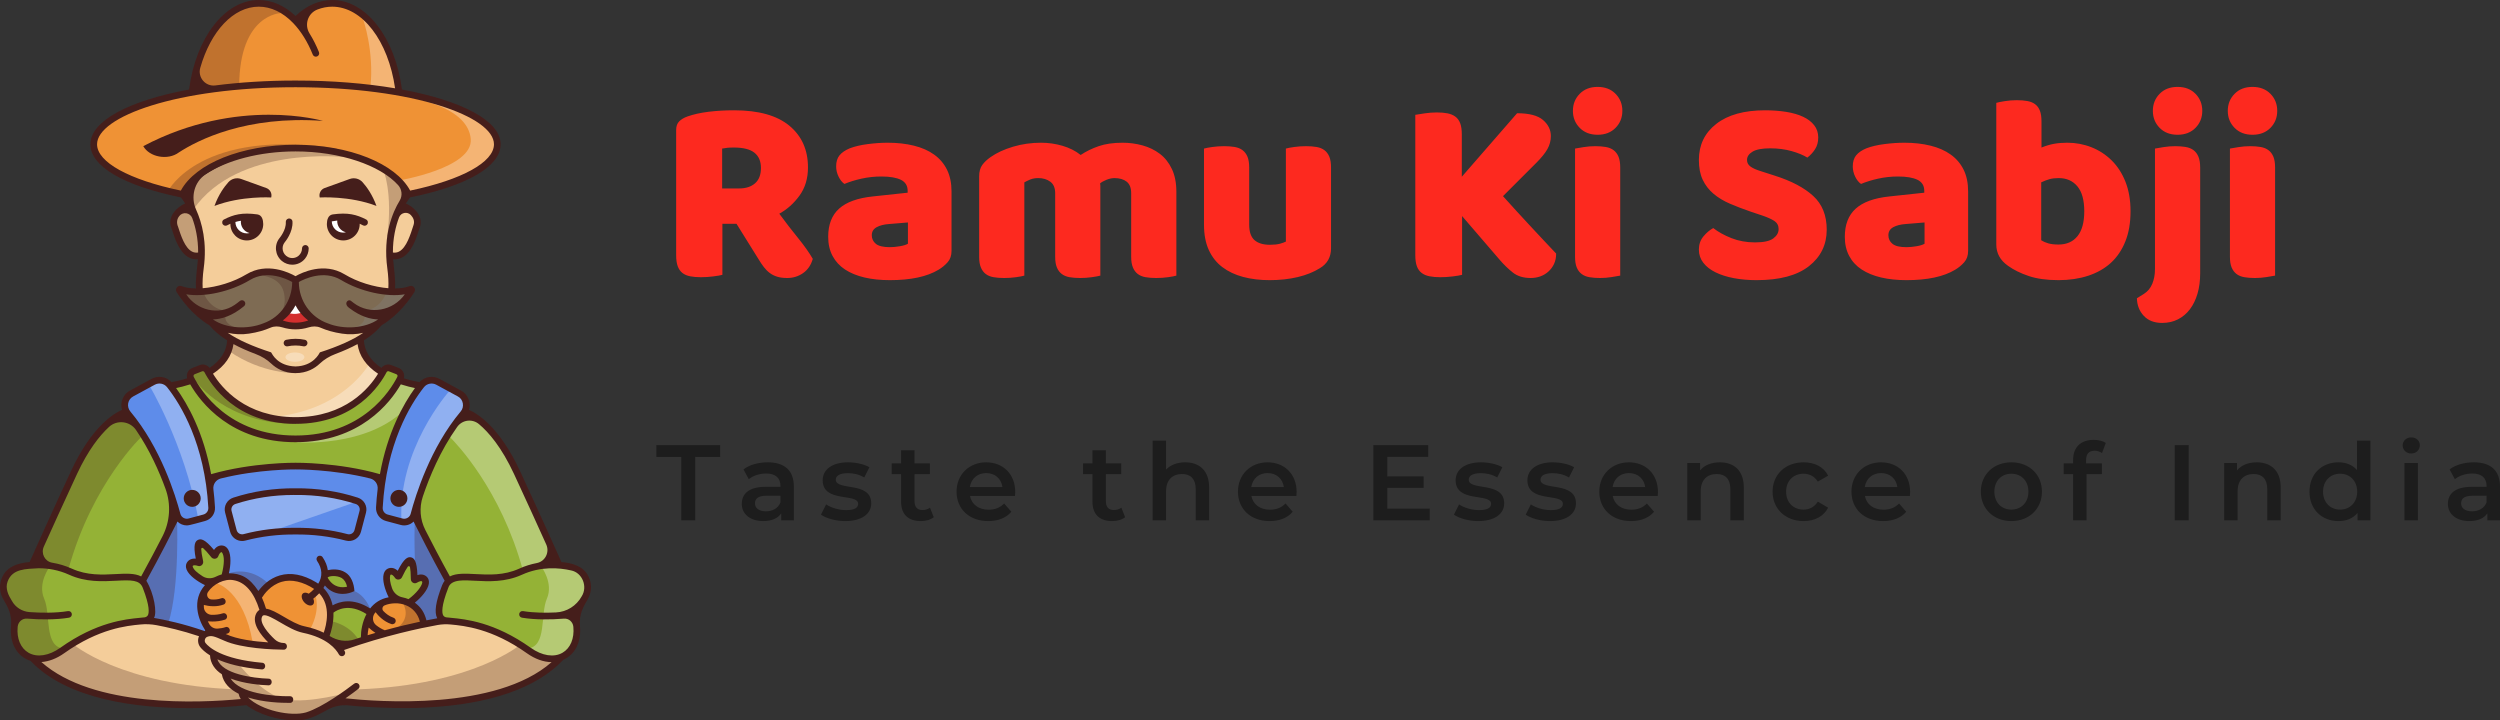 <svg id="final_svg" viewBox="127.334 422.184 816.451 235.276" xmlns="http://www.w3.org/2000/svg" xmlns:xlink="http://www.w3.org/1999/xlink" xml:space="preserve">
      <rect x="127.334" y="422.184" width="816.451" height="235.276" fill="#333333" stroke="none"/>
      <g id="png_group" transform="translate(127.334, 422.184) scale(0.747)" opacity="1">
      <g height="235.276" width="192.998" transform="rotate(0)">
                  <style type="text/css">.st0{fill:#F4CD9A;}	.st1{fill:#5E8CEA;}	.st2{fill:#94B236;}	.st3{fill:#EF9235;}	.st4{fill:#D32F2F;}	.st5{fill:#FFFFFF;}	.st6{opacity:0.31;fill:#FFFFFF;}	.st7{opacity:0.52;fill:#131313;}	.st8{opacity:0.27;fill:#451E1B;}	.st9{fill:#451E1B;}</style>
          <g id="color_index_4" fill="rgba(244, 205, 154, 1)">
                          <path d="M218.816,276.998c-9.565-5.725-24.197-5.95-24.197-5.95		c-16.703,1.387-45.778,12.485-45.778,12.485c-4.449-5.758-21.176-10.231-24.959-12.485		c-3.783-2.254-8.093-6.544-10.77-1.397c-2.677,5.147,7.558,12.977,7.558,12.977s-19.701-2.474-24.483-4.545		c-4.782-2.07-7.079-0.368-7.079-0.368l-25.969-6.668c-9.922,0.673-26.815,6.079-31.335,10.462		c-4.52,4.383-16.441,6.638-16.441,6.638c22.365,27.029,92.174,18.535,92.174,18.535s10.35,7.589,21.016,7.018		c10.666-0.571,19.575-8.232,19.575-8.232c22.175,5.33,58.009,1.737,74.186-4.045		c16.177-5.782,21.699-13.848,21.699-13.848C235.59,289.29,228.381,282.723,218.816,276.998z"></path>
              <path d="M181.007,102.634c2.893-6.218-0.059-11.958-5.388-13.557c0.916-1.521,1.936-2.924,3.059-4.121		c0,0-10.912-20.586-48.022-19.977c-37.11,0.609-50.767,19.977-50.767,19.977s1.068,1.974,2.414,4.93		c-2.856,1.345-5.715,3.267-6.03,5.636c-0.642,4.828,3.289,13.607,5.142,14.535		c1.366,0.684,3.048,2.06,6.292,1.883c-0.149,6.597-1.162,11.21-1.079,15.666		c-3.959,0.128-6.929-0.055-6.929-0.055c4.791,9.051,12.23,13.12,15.634,14.584		c1.327,2.074,5.923,6.394,5.923,6.394c-0.5,8.387-10.171,13.752-10.171,13.752s9.362,20.796,37.628,21.652		c28.266,0.857,38.596-21.033,38.596-21.033c-8.038-4.378-10.33-14.276-10.33-14.276		c2.612-0.898,4.939-4.519,5.55-5.533c8.345-3.581,17.006-16.451,17.006-16.451		c-2.536,0.597-5.141,0.696-7.76,0.49c0.014-1.88,0.016-9.65-0.801-14.52		C177.45,112.644,179.966,105.016,181.007,102.634z M129.267,130.163c1.732,4.499,4.575,7.637,7.932,9.794		c-5.598,3.201-12.77,1.435-16.725,0.006C126.385,135.763,129.267,130.163,129.267,130.163z"></path>
                      </g>
          <g id="color_index_3" fill="rgba(94, 140, 234, 1)">
                          <path d="M76.981,225L62.473,253.647c0,0,6.377,9.722,3.141,17.4l23.495,6.668c0,0,3.439-1.94,6.675-0.417		c3.236,1.523,9.993,4.473,23.983,5.044c0,0-7.852-9.041-7.162-11.516s2.498-3.902,5.306-2.617		s9.707,5.901,13.943,6.9c4.235,0.999,15.037,4.616,16.988,8.423c0,0,33.31-12.549,45.397-12.485		c0,0-3.759-2.029-2.141-6.264c1.618-4.235,4.14-11.088,4.14-11.088l-14.824-27.647c0,0,1.833-12.61,6.497-21.937		s15.799-23.698,15.799-25.791c0-2.094,0.178-6.508-7.614-8.566c-7.791-2.058-6.091-4.759-10.278-2.665		c-4.188,2.094-15.505,22.556-18.507,41.78c0,0-38.144-10.897-76.153,0c0,0-4.414-23.032-12.694-33.976		c-8.28-10.945-6.053-8.29-11.992-7.218S52.956,174.975,55.24,180.128S71.722,199.794,76.981,225z"></path>
                      </g>
          <g id="color_index_2" fill="rgba(148, 178, 54, 1)">
                          <path d="M74.988,168.945l8.78-2.538c-1.853-3.888,4.281-7.811,7.317-4.125		c1.248,1.737,8.744,20.336,38.181,21.652c23.456,1.049,34.439-14.231,37.934-20.482		c1.634-3.552,10.116-1.131,7.338,2.955l8.899,2.443c0,0-13.696,22.223-16.128,40.495c0,0-33.1-12.277-76.153,0		C91.155,209.346,86.266,185.172,74.988,168.945z"></path>
              <path d="M62.354,253.788l14.627-28.168c-0.979-6.412-15.463-40.92-21.741-45.492		c-20.021,10.22-32.265,46.083-40.845,66.475c-19.446,1.162-10.309,14.977-7.582,23.048		c0.19,4.092-1.062,16.403,7.599,18.497c8.661,2.094,19.507-9.082,27.457-12.317		c7.95-3.236,22.444-3.206,23.745-4.783C67.006,269.601,65.949,257.995,62.354,253.788z"></path>
              <path d="M195.839,253.788l-14.627-28.168c0.979-6.412,15.463-40.92,21.741-45.492		c20.021,10.22,32.265,46.083,40.845,66.475c19.446,1.162,10.8,17.105,8.073,25.175		c-0.19,4.092,0.571,14.276-8.09,16.369c-8.661,2.094-19.442-9.082-27.392-12.317		c-7.95-3.236-22.509-3.206-23.811-4.783C191.186,269.601,192.244,257.995,195.839,253.788z"></path>
              <path d="M144.105,267.187c0,0,8.736-6.805,18.026,1.046c0,0-3.058,7.852-2.273,11.421l-11.421,4.426		l-5.853-5.496C142.584,278.583,144.741,274.679,144.105,267.187z"></path>
              <path d="M141.228,252.343c0,0,9.493-5.952,12.348,4.898C153.576,257.241,145.582,261.578,141.228,252.343z		"></path>
              <path d="M92.833,255.456c0,0-9.799-3.173-9.707-7.016c0.092-3.842,3.926-2.549,3.926-2.549		s-1.57-8.494,0.357-8.351c1.927,0.143,6.495,5.068,6.495,5.068s1.379-3.388,3.93-2.078		c2.552,1.31,0.709,11.857,0.709,11.857L92.833,255.456z"></path>
              <path d="M178.355,263.66c0,0,8.765-5.41,7.763-9.121c-1.002-3.711-4.419-1.544-4.419-1.544		s-0.492-8.624-2.33-8.027s-5.106,6.466-5.106,6.466s-2.144-2.964-4.311-1.085		c-2.167,1.879,2.127,11.686,2.127,11.686L178.355,263.66z"></path>
                      </g>
          <g id="color_index_1" fill="rgba(239, 146, 53, 1)">
                          <path d="M174.341,40.694c-1.727-16.686-10.572-34.353-23.263-38.346		c-12.705-3.997-21.72,7.138-21.72,7.138s-9.686-13.99-26.103-5.567C88.406,11.535,84.769,35.614,84.209,40.148		C55.916,45.02,38.524,54.684,41.583,66.201c0,0,3.521,12.854,38.307,18.755c0,0,8.578-19.986,49.305-19.986		c40.727,0,49.483,19.986,49.483,19.986s34.214-5.472,38.497-19.986C220.058,55.2,202.24,45.797,174.341,40.694z"></path>
              <path d="M159.501,279.654c0,0,0.214-17.702,12.634-17.202c12.42,0.5,13.134,10.85,13.134,10.85		L159.501,279.654z"></path>
              <path d="M92.167,277.203c0,0-6.497-9.327-3.058-18.844c3.439-9.517,16.953-5.52,19.237-2.95		c2.284,2.57,6.662,11.778,6.662,11.778c-6.372,1.996,5.15,15.512,5.139,15.441L92.167,277.203z"></path>
              <path d="M112.605,261.095c0,0,7.566-10.152,15.346-8.752c16.171,2.552,19.528,16.262,14.062,26.24		c-6.098-0.969-19.764-8.675-26.624-11.098L112.605,261.095z"></path>
                      </g>
          <g>
                          <path class="st4" d="M121.527,140.322c0,0,4.842-2.712,7.667-9.565c0,0,2.065,5.71,7.679,9.565		C136.874,140.322,129.878,144.748,121.527,140.322z"></path>
                      </g>
          <g>
                          <path class="st5" d="M106.3,95.523c0,0,0.761,5.555,4.188,6.512c0,0-7.233,3.81-8.708-5.516L106.3,95.523z"></path>
              <path class="st5" d="M148.627,95.609c0,0,0.761,5.555,4.188,6.512c0,0-7.233,3.81-8.708-5.516L148.627,95.609z"></path>
              <path class="st5" d="M125.144,136.524c0,0,3.616,1.602,6.995,0c3.379-1.602-3.498-4.758-3.498-4.758L125.144,136.524z		"></path>
                      </g>
          <g>
                          <path class="st6" d="M155.932,219.339l-38.67,13.419c-3.974-0.589-13.621,5.948-15.388-1.237		c-0.904-3.521-4.235-11.325,0-13.086S134.518,210.416,155.932,219.339z"></path>
              <path class="st6" d="M158.805,8.623c0,0,4.836,13.71,3.123,29.509l12.42,2.618		C174.347,40.749,172.361,17.245,158.805,8.623z"></path>
              <path class="st6" d="M184.827,44.083c0,0,19.832,3.85,20.974,16.645s-31.597,18.209-31.597,18.209l5.33,6.495		c0,0,34.642-6.519,37.64-20.462S194.334,46.138,184.827,44.083z"></path>
              <path class="st6" d="M161.499,158.952c0,0-11.337,21.137-43.671,23.429c0,0,31.164,9.31,49.481-19.48		C167.309,162.902,161.785,161.237,161.499,158.952z"></path>
              <path class="st6" d="M94.975,255.101c0,0,11.54,3.116,15.488,25.695l10.207,1.832c0,0-6.199-4.784-7.157-10.003		s2.161-5.438,2.161-5.438S107.11,243.753,94.975,255.101z"></path>
              <path class="st6" d="M137.73,259.882c0,0,2.712,5.924-1.999,14.989l6.852,4.022c0,0,6.067-12.325-3.426-21.593		L137.73,259.882z"></path>
              <path class="st6" d="M169.065,127.552c0,0-2.427,8.273-10.85,8.273c0,0,5.412,6.105-7.001,8.335		c0,0,11.007,0.278,16.094-3.529s12.664-11.788,11.588-13.079C177.821,126.261,169.065,127.552,169.065,127.552z"></path>
              <path class="st6" d="M129.197,193.327c0,0,31.461,2.774,48.572-15.06l5.667-9.416l-8.899-2.443		C174.538,166.408,162.494,190.956,129.197,193.327z"></path>
              <path class="st6" d="M65.007,168.041c0,0,15.39,25.273,21.693,58.748c0,0,6.915,0.638,6.098-8.498		s-7.204-36.233-17.81-49.346C74.988,168.945,72.105,163.895,65.007,168.041z"></path>
              <path class="st6" d="M244.01,246.603c0,0-17.662-43.829-26.189-54.388c-7.772-9.624-13.536-11.739-14.498-12.039		c0.653-2.046,1.113-5.026-0.898-6.762c-0.627-0.541-5.482-5.064-6.166-2.215c0,0-22.663,25.35-20.709,57.038		c0,0,4.055,1.533,6.327-5.395c1.764-5.38,7.763-20.718,14.562-32.027c3.048,3.004,22.505,23.204,32.138,58.408		l8.09-1.475c0,0,5.425,7.138,2.427,13.99c-2.998,6.852,0.143,20.89-8.423,21.794		c2.659,3.538,21.695,8.772,20.557-4.378c0.285-7.209-0.285-11.777,2.57-15.775		C261.459,252.521,251.046,247.471,244.01,246.603z"></path>
              <ellipse class="st6" cx="128.941" cy="156.133" rx="4.131" ry="2.034"></ellipse>
                      </g>
          <g>
                          <path class="st7" d="M79.699,127.486c0,0,15.875,0.991,23.213-3.196c7.338-4.186,13.649-9.231,26.196-1.665		c0,0,7.812-5.336,17.116-2.808c9.304,2.528,21.985,9.422,33.31,6.757c0,0-10.945,16.274-20.081,17.321		c-9.136,1.047-24.872,0-30.186-13.8c0,0-10.301,20.176-32.123,12.658C97.144,142.754,86.076,139.532,79.699,127.486		z"></path>
                      </g>
          <g>
                          <path class="st8" d="M129.197,163.129c0,0-14.475,0.439-28.941-9.554l0.999-5.044l15.719,6.472		C116.975,155.003,121.687,162.405,129.197,163.129z"></path>
              <path class="st8" d="M167.491,74.014c0,0,4.429,9.777,1.741,29.84c2.618-4.728,7.109-14.665,8.442-19.872		C177.674,83.983,171.903,74.88,167.491,74.014z"></path>
              <path class="st8" d="M62.387,190.408c0,0-22.089,20.556-32.558,58.815l-8.09-1.475c0,0-5.425,7.138-2.427,13.99		s-0.143,20.89,8.423,21.794c-2.659,3.538-21.695,8.772-20.557-4.378c-0.285-7.209,0.285-11.777-2.57-15.775		c-7.663-10.858,2.75-15.908,9.786-16.777c0.992-3.056,25.615-66.043,40.845-66.475L62.387,190.408z"></path>
              <path class="st8" d="M77.338,225.417c0,0,1.437,31.018-3.811,47.208l-7.532-1.608		c1.938-2.758-2.406-16.112-3.521-17.369L77.338,225.417z"></path>
              <path class="st8" d="M192.734,263.525c-0.927,4.21,0,7.494,0,7.494l-6.536,1.641		c-1.131-3.502-3.243-6.871-5.969-9.498c1.394-1.999,6.091-8.195,5.588-9.465c-0.467-1.182-2.554-0.963-3.947-0.671		c-1.109-13.929-0.481-27.61-0.481-27.61l14.87,28.23C196.258,253.645,193.661,259.307,192.734,263.525z"></path>
              <path class="st8" d="M82.768,90.026c0,0,6.21,11.609,4.925,22.245c0,0-1.356,0.589-4.925-1.811		c-3.569-2.4-6.566-12.678-6.566-12.678S74.631,93.549,82.768,90.026z"></path>
              <path class="st8" d="M122.815,5.742c0,0-18.106,0.195-18.239,31.901l-20.452,3.25c0,0,1.142-21.556,15.204-33.12		S122.815,5.742,122.815,5.742z"></path>
              <path class="st8" d="M147.184,64.965c-59.215-9.24-73.623,18.36-73.623,18.36c4.437,0.517,9.617,3.765,11.033,8.186		c19.36-27.898,65.657-22.854,65.657-22.854L147.184,64.965z"></path>
              <path class="st8" d="M144.5,271.493c0,0,8.005,1.237,12.24,8.161l-7.899,3.878l-7.186-5.425		C141.656,278.107,144.537,276.204,144.5,271.493z"></path>
              <path class="st8" d="M176.132,263.66c0,0,4.64,7.063-4.069,11.885c-8.708,4.822,12.867-2.886,12.867-2.886		S183.27,264.868,176.132,263.66z"></path>
              <path class="st8" d="M31.804,281.51c0,0,20.692,17.975,71.381,19.867l2.972,2.094v3.213		c0,0-66.049,9.588-90.794-18.892C15.363,287.791,21.311,289.575,31.804,281.51z"></path>
              <path class="st8" d="M227.929,281.51c0,0-20.692,17.975-71.381,19.867l-4.385,1.475l-3.94,3.283		c0,0,71.403,10.136,96.147-18.344C244.37,287.791,238.422,289.575,227.929,281.51z"></path>
              <path class="st8" d="M104.126,290.075c0,0,10.478,13.776,20.756,15.703c10.278,1.927,28.167-3.225,28.167-3.225		s-10.751,9.149-18.174,9.791c-7.423,0.642-20.414-1.071-23.912-3.64c-3.498-2.57-4.806-6.424-4.806-6.424		s-6.769-4.811-7.471-7.582c-0.702-2.772-5.782-4.481-4.782-7.907L104.126,290.075z"></path>
              <path class="st8" d="M88.84,127.552c0,0,2.427,8.273,10.85,8.273c0,0-5.412,6.105,7.001,8.335		c0,0-11.007,0.278-16.094-3.529s-12.664-11.788-11.588-13.079C80.084,126.261,88.84,127.552,88.84,127.552z"></path>
              <path class="st8" d="M114.727,120.479c0,0,7.703,0.794,9.291,7.074c1.588,6.28-1.488,9.683-1.488,9.683		s5.865-2.79,6.738-9.262s-4.457-7.659-4.457-7.659S118.442,118.884,114.727,120.479z"></path>
              <path class="st8" d="M85.99,167.093c0,0,12.991,18.207,43.207,18.207c-4.046-4.266-12.618,4.242-33.809-15.584		c-9.083-8.498-1.893-9.048-7.867-7.802C82.838,162.892,83.661,166.855,85.99,167.093z"></path>
              <path class="st8" d="M100.079,250.627c0,0,9.222-3.707,17.74,5.038l-4.429,4.543		C113.39,260.208,104.599,251.721,100.079,250.627z"></path>
              <path class="st8" d="M152.744,257.766c0,0,5.678,0.357,9.067,8.24c3.389,7.883-5.07-1.142-5.07-1.142		s-10.811,0.143-11.663,0.923c-0.852,0.78-4.965-8.487-4.965-8.487l1.115-2.815		C141.228,254.486,147.519,260.549,152.744,257.766z"></path>
                      </g>
          <g id="color_index_0" fill="rgba(69, 30, 27, 1)">
                          <path d="M123.265,114.116c1.327,1.083,2.93,1.61,4.522,1.61c2.08,0,4.144-0.898,5.558-2.631		c1.035-1.269,1.593-2.853,1.611-4.464c0.01-0.966-0.889-1.686-1.825-1.445c-0.644,0.166-1.085,0.747-1.088,1.412		c-0.005,1.207-0.528,2.368-1.508,3.216c-1.26,1.089-3.116,1.317-4.605,0.571c-2.528-1.268-3.102-4.447-1.446-6.477		c0.167-0.196,3.682-4.376,3.38-9.062c-0.058-0.906-0.97-1.51-1.846-1.268c-0.659,0.183-1.107,0.799-1.065,1.482		c0.213,3.479-2.66,6.919-2.709,6.978C119.747,107.096,120.205,111.618,123.265,114.116z"></path>
              <path d="M118.566,86.334c0.477-1.683-0.452-3.534-2.145-4.13l-10.974-3.955		c-1.97-0.715-4.181-0.168-5.589,1.394c-1.853,2.065-4.32,5.465-6.093,10.383		C105.541,85.509,118.566,86.334,118.566,86.334z"></path>
              <path d="M164.586,90.026c-1.773-4.918-4.239-8.318-6.093-10.383c-1.408-1.562-3.619-2.109-5.589-1.394		l-10.974,3.955c-1.693,0.596-2.622,2.447-2.145,4.13C139.785,86.334,152.81,85.509,164.586,90.026z"></path>
              <path d="M160.107,95.969c-4.261-2.18-8.015-3.154-14.652-2.234c-2.067,0.33-2.518,2.45-2.552,4.206		c0,3.962,3.218,7.18,7.18,7.18c4.004,0.005,7.272-3.306,7.171-7.309c0.565,0.246,1.049,0.49,1.424,0.702		c0.622,0.351,1.403,0.19,1.847-0.37l0-0C161.081,97.442,160.887,96.408,160.107,95.969z		 M150.032,101.699c-2.728,0-4.953-2.195-4.983-4.915c0.816-0.169,1.629-0.294,2.386-0.368		c-0.131,2.357,1.423,4.546,3.78,5.13C150.835,101.648,150.441,101.699,150.032,101.699z"></path>
              <path d="M112.532,93.735c-6.637-0.92-10.39,0.053-14.652,2.234c-0.78,0.439-0.974,1.473-0.417,2.174		l0,0c0.444,0.559,1.225,0.72,1.847,0.37c0.375-0.211,0.858-0.455,1.422-0.701		c-0.001,0.044-0.009,0.085-0.009,0.129c0,3.962,3.211,7.18,7.18,7.18c3.962,0,7.18-3.218,7.18-7.18		C115.048,96.186,114.598,94.064,112.532,93.735z M107.903,102.034c-2.751,0-4.991-2.233-4.991-4.991		c0.754-0.249,1.586-0.391,2.415-0.525c-0.255,2.444,1.321,4.757,3.758,5.362		C108.705,101.983,108.311,102.034,107.903,102.034z"></path>
              <path d="M141.191,52.853c0,0-37.058-10.85-78.553,11.04c2.702,4.841,10.729,6.279,15.407,2.845		C86.48,61.228,107.649,50.419,141.191,52.853z"></path>
              <path d="M125.761,151.406c1.139-0.243,2.296-0.367,3.454-0.361c1.158-0.005,2.315,0.118,3.454,0.361		c0.657,0.14,1.321-0.201,1.605-0.81c0.393-0.841-0.085-1.85-0.993-2.044c-1.333-0.285-2.689-0.426-4.044-0.426		h-0.022h-0.022c-1.355,0-2.711,0.141-4.044,0.426c-0.908,0.194-1.386,1.202-0.993,2.044		C124.441,151.204,125.105,151.546,125.761,151.406z"></path>
              <path d="M156.442,217.57c-8.637-2.808-17.824-4.181-27.212-4.089		c-9.454-0.083-18.604,1.281-27.241,4.089c-2.734,0.888-4.304,3.754-3.575,6.525l2.211,8.397		c0.638,2.423,2.831,4.032,5.223,4.032c0.451,0,0.91-0.057,1.366-0.177c7.048-1.851,14.433-2.756,21.987-2.676		h0.029c7.564-0.081,14.941,0.825,21.987,2.676c2.871,0.752,5.831-0.973,6.59-3.855l2.21-8.397		C160.746,221.325,159.175,218.459,156.442,217.57z M157.194,223.352l-2.21,8.396		c-0.35,1.326-1.706,2.122-3.026,1.775c-7.293-1.916-14.936-2.852-22.742-2.772		c-7.812-0.075-15.448,0.857-22.742,2.772c-1.316,0.345-2.676-0.449-3.025-1.774l-2.211-8.397		c-0.336-1.276,0.391-2.596,1.654-3.006c8.068-2.623,16.617-3.951,25.453-3.951c0.295,0,0.591,0.001,0.886,0.004		c9.13-0.085,17.973,1.236,26.309,3.947C156.803,220.757,157.529,222.077,157.194,223.352z"></path>
              <path d="M257.315,252.081c-2.159-4.549-7.105-5.977-11.862-6.352c-2.445-5.489-9.341-20.893-18.083-39.735		c-8.971-19.334-18.592-25.18-22.344-26.808c1.053-3.098-0.53-7.025-3.606-8.506l-9.29-5.043		c-2.923-1.588-6.494-0.977-8.708,1.417c-1.123-0.186-3.741-0.681-6.858-1.661		c0.56-1.793-0.466-3.858-2.23-4.509l-3.249-1.265c-1.584-0.616-3.343-0.084-4.331,1.232		c-4.82-3.239-7.392-7.282-7.663-12.036c3.202-2.02,5.732-4.191,7.729-6.585		c7.504-4.467,12.477-11.543,14.354-14.544c0.408-0.651,0.352-1.485-0.137-2.074		c-0.49-0.591-1.302-0.799-2.019-0.518c-1.718,0.674-3.891,0.998-6.312,1.023		c0.302-3.713-0.486-8.643-0.839-12.761c1.334,0.116,2.655-0.136,3.848-0.738c4.248-2.135,6.204-8.208,7.632-12.642		c2.281-5.194-2.408-9.514-5.892-11.027c0.811-1.309,1.494-2.197,1.857-2.639		c25.15-5.156,39.566-13.608,39.566-23.224c0-10.296-17.095-19.121-43.136-23.946C172.761,16.396,160.055,0,145.249,0		c-5.703,0-11.226,2.412-16.052,6.989C124.37,2.412,118.847,0,113.145,0c-14.806,0-27.513,16.396-30.493,39.14		c-26.041,4.825-43.136,13.65-43.136,23.946c0,9.615,14.416,18.068,39.566,23.224c0.363,0.441,1.046,1.33,1.857,2.639		c-3.486,1.513-8.173,5.835-5.892,11.029c1.428,4.434,3.385,10.505,7.632,12.64		c1.193,0.602,2.514,0.854,3.848,0.738c-0.353,4.119-1.141,9.046-0.839,12.761		c-2.422-0.026-4.595-0.349-6.313-1.024c-0.717-0.28-1.528-0.072-2.019,0.519		c-0.489,0.59-0.544,1.423-0.137,2.074c1.877,3.003,6.849,10.079,14.354,14.546		c1.998,2.394,4.528,4.565,7.73,6.584c-0.272,4.754-2.844,8.796-7.664,12.036		c-0.988-1.316-2.744-1.85-4.331-1.232l-3.249,1.265c-1.765,0.65-2.79,2.716-2.23,4.509		c-3.116,0.98-5.734,1.475-6.858,1.661c-2.214-2.395-5.786-3.003-8.708-1.417l-9.273,5.034		c-3.082,1.482-4.681,5.409-3.623,8.516c-3.752,1.628-13.373,7.474-22.344,26.808		c-8.742,18.842-15.638,34.245-18.083,39.735c-4.756,0.373-9.707,1.804-11.864,6.354		c-1.651,3.351-1.368,7.197,0.609,10.316c1.776,3.074,3.613,6.253,3.131,11.392		c-0.65,7.241,2.453,13.18,8.555,15.132c16.091,17.048,46.74,20.666,69.823,20.666		c10.412,0,19.274-0.735,24.573-1.304c4.884,3.876,13.687,6.647,21.205,6.713c5.477,0.06,9.248-1.967,14.158-4.664		c2.836-1.62,6.117-2.27,9.367-1.941c6.972,0.811,23.412,1.582,33.825,0.926		c28.186-1.402,48.511-8.665,59.947-20.866c5.276-2.349,7.913-7.92,7.308-14.663		c-0.487-5.434,1.487-8.517,3.419-11.89C258.74,258.863,258.864,255.256,257.315,252.081z M199.875,186.646		c2.241-3.14,6.589-3.684,9.546-1.207c4.195,3.513,9.826,10.008,15.301,21.785		c5.744,12.38,10.691,23.274,14.099,30.841c1.533,3.404-0.475,7.397-4.142,8.099		c-2.501,0.479-5.095,1.261-7.714,2.452c-6.667,3.031-13.309,2.676-19.165,2.366		c-4.346-0.232-8.296-0.431-11.119,1.024c-4.222-7.652-8.079-15.076-10.739-20.3		c-2.306-4.527-2.713-9.787-1.096-14.604C187.675,208.673,192.476,197.014,199.875,186.646z M191.147,270.313		c-1.304,0.231-2.882,0.526-4.705,0.892c-0.966-3.659-2.496-5.779-5.079-7.723		c2.837-2.3,5.654-5.54,6.11-8.236c0.218-1.289-0.162-2.152-0.522-2.653c-0.804-1.111-2.336-1.858-4.458-1.166		c-0.216-6.282-1.466-7.468-2.804-7.763c-1.335-0.292-2.969,0.252-5.811,5.864		c-1.633-1.519-3.338-1.484-4.539-0.814c-0.533,0.301-1.24,0.923-1.585,2.185		c-0.734,2.687,0.515,6.916,2.166,10.222c-3.627,0.674-6.252,2.529-8.111,4.886		c-7.588-4.839-13.453-3.001-16.405-1.352c-0.552-2.67-1.758-5.322-4.009-7.588		c0.229-0.352,0.44-0.721,0.639-1.098c2.315,2.801,5.242,3.685,7.783,3.685c2.15-0.011,3.556-0.518,5.14-1.236		c-0.205-3.444-1.534-6.756-4.018-8.189c-2.694-1.698-5.944-1.328-7.62-0.966		c-0.252-1.9-1.011-3.799-2.285-5.683c-0.474-0.702-1.458-0.84-2.119-0.311		c-0.595,0.476-0.714,1.328-0.289,1.96c2.305,3.384,2.466,6.81,0.503,9.952c-0.317-0.219-0.64-0.435-0.986-0.642		c-5.641-3.377-10.963-4.378-15.814-2.97c-4.672,1.353-7.741,4.61-9.367,6.813		c-4.117-6.18-7.835-7.664-12.885-7.755c0.821-3.556,1.05-7.838-0.248-10.243		c-0.621-1.151-1.451-1.598-2.043-1.771c-1.317-0.381-2.985-0.029-4.232,1.821		c-4.034-4.822-5.75-4.988-6.986-4.398c-1.237,0.59-2.186,2.029-0.976,8.197		c-2.225-0.201-3.547,0.882-4.08,2.148c-0.235,0.565-0.411,1.491,0.093,2.698		c1.073,2.569,4.659,5.136,7.994,6.73c-5.834,6.588-3.032,14.975,0.141,19.821		c-0.124,0.15-0.116,0.141-0.241,0.291c-9.403-3.295-17.715-5.005-22.177-5.774		c1.424-2.199,0.05-10.646-3.331-16.242c5.953-10.776,11.321-21.35,13.583-25.881		c1.062,1.067,2.594,1.697,4.085,1.686c1.04,0.108,6.903-1.706,8.01-1.939c2.66-0.712,4.476-3.198,4.322-5.948		c-0.153-2.741-0.392-5.378-0.701-7.916c-0.265-2.17,1.131-4.191,3.251-4.721		c16.446-4.115,32.461-3.956,32.672-3.954c0.173,0.003,16.185-0.16,32.631,3.955		c2.12,0.53,3.516,2.552,3.252,4.722c-0.309,2.538-0.548,5.175-0.701,7.916		c-0.154,2.75,1.662,5.235,4.322,5.948l6.487,1.737c1.961,0.546,4.168-0.035,5.608-1.484		c2.261,4.528,7.628,15.12,13.577,25.889c-0.432,0.557-0.81,1.202-1.111,1.971		C190.469,263.071,189.791,267.661,191.147,270.313z M163.798,268.156c0.127-0.174,0.26-0.345,0.398-0.513		c1.067,1.411,3.424,4.04,6.88,5.181c0.854,0.282,1.762-0.262,1.908-1.149c0.116-0.701-0.288-1.393-0.964-1.614		c-1.878-0.615-3.38-1.843-4.408-2.911c-0.748-0.777-0.465-2.057,0.528-2.478		c1.286-0.545,2.793-0.878,4.561-0.911c3.32-0.095,6.414,1.175,8.435,3.393c1.189,1.306,1.999,2.863,2.44,4.644		c-4.253,0.906-9.472,2.133-15.358,3.748c-1.407-0.543-2.681-1.364-3.727-2.18		C162.884,272.109,162.592,269.803,163.798,268.156z M164.135,276.7c-1.119,0.325-2.257,0.663-3.414,1.016		c0.048-0.802,0.167-1.99,0.455-3.344C161.957,275.099,162.958,275.934,164.135,276.7z M170.571,251.667		c0.079-0.289,0.173-0.396,0.199-0.41c0.539-0.299,1.358,0.536,1.894,1.348c0.75,1.186,2.572,0.959,3.117-0.318		c1.032-2.196,1.874-3.635,2.498-4.532c0.273-0.392,0.888-0.256,0.971,0.214c0.189,1.076,0.347,2.736,0.359,5.165		c-0.036,1.387,1.515,2.364,2.696,1.596c0.908-0.539,2.482-1.206,2.292,0.029		c-0.273,1.609-2.584,4.694-6.008,7.176c-0.837-0.343-1.717-0.605-2.624-0.785		c-2.109-0.418-3.83-1.918-4.555-3.942C170.554,254.822,170.279,252.737,170.571,251.667z M145.782,267.848		c1.504-1.159,6.734-4.297,14.438,0.607c-1.826,3.442-2.458,7.356-2.446,10.175		c-0.952,0.301-1.914,0.612-2.885,0.932c-3.61,1.188-7.517,0.54-10.726-1.496l-0.058-0.037		C144.787,276.108,145.942,272.161,145.782,267.848z M133.026,263.33c1.214,1.347,2.9,1.806,3.764,1.027		c0.614-0.554,0.638-1.584,0.172-2.616c0.823-0.636,1.732-1.429,2.602-2.36c5.239,5.592,3.132,13.888,1.968,17.224		c-2.301-1.119-5.113-2.114-8.555-2.828c-2.795-0.58-6.046-2.474-8.915-4.146c-2.922-1.703-5.542-3.228-7.758-3.523		c-0.538-1.8-1.14-3.398-1.79-4.814c0.94-1.517,3.82-5.542,8.655-6.931		c4.131-1.26,9.383-0.042,14.163,3.126c-0.786,0.824-1.611,1.523-2.344,2.077c-0.972-0.558-1.988-0.635-2.597-0.086		C131.528,260.26,131.811,261.984,133.026,263.33z M143.237,252.542c0.316-0.737,3.876-1.168,6.158,0.162		c1.165,0.739,1.951,2.012,2.345,3.795C149.831,256.951,145.82,257.204,143.237,252.542z M117.262,280.842		c-6.041-0.412-13.59-1.294-18.567-3.649c0.289-0.078,0.576-0.164,0.856-0.262		c1.769-0.602,0.769-3.389-0.981-2.746c-1.037,0.36-2.271,0.549-3.407,0.64c-1.506,0.12-2.926-0.66-3.665-1.978		c-0.209-0.372-0.422-0.776-0.632-1.209c0.596,0.051,1.266,0.087,1.988,0.087c1.657,0,3.574-0.187,5.426-0.795		c1.845-0.577,0.895-3.413-0.924-2.768c-1.607,0.525-3.319,0.661-4.778,0.638		c-1.777-0.028-3.304-1.377-3.436-3.149c-0.029-0.388-0.04-0.781-0.03-1.176c0.969,0.258,2.493,0.566,4.255,0.566		c1.357,0,2.852-0.183,4.337-0.713c1.796-0.6,0.824-3.409-0.948-2.762c-1.485,0.535-3.022,0.614-4.328,0.516		c-1.575-0.117-2.404-1.932-1.512-3.235c2.322-3.505,7.208-5.999,11.243-5.183		c5.046,0.859,8.905,5.325,11.259,12.976c-0.525,0.334-1.068,0.867-1.478,1.719		C109.927,272.547,114.127,277.751,117.262,280.842z M88.791,245.239c-0.552-2.434-0.77-4.113-0.822-5.201		c-0.021-0.444,0.502-0.693,0.833-0.398c0.814,0.725,1.981,1.951,3.526,3.912c0.822,1.117,2.651,0.935,3.109-0.397		c0.337-0.911,0.942-1.91,1.535-1.742c1.288,1.623,1.096,5.359-0.033,9.702c-0.891,0.249-1.767,0.591-2.614,1.019		c-1.796,0.909-3.954,0.901-5.672-0.15c-2.46-1.612-4.155-2.956-4.447-4.477c0.241-0.571,1.402-0.411,2.32-0.103		C87.848,247.89,89.144,246.583,88.791,245.239z M185.344,169.289v-0.001c1.295-1.645,3.588-2.073,5.393-1.086		l9.458,5.134c2.373,1.216,2.954,4.585,1.197,6.575c-13.238,15.796-19.696,36.534-21.858,44.717		c-0.369,1.525-2.066,2.498-3.571,2.061l-6.487-1.737c-1.33-0.356-2.239-1.607-2.163-2.976		C168.879,194.011,179.282,176.962,185.344,169.289z M176.979,128.66c-5.057,7.224-15.248,9.159-22.299,3.835		c-0.458-0.322-0.896-0.745-1.384-1.066c-0.975-0.527-2.092,0.469-1.871,1.554c0.124,0.798,0.82,1.348,1.433,1.795		c4.854,3.675,9.142,4.787,12.457,4.865c-5.751,3.986-15.079,4.503-21.89,1.769		c-7.687-2.661-12.77-9.993-12.77-18.127v0c2.4-1.34,10.923-5.434,18.468-0.868		C157.588,127.54,169.249,130.035,176.979,128.66z M85.75,91.69c-2.501-5.506-0.87-12.125,4.159-15.483		c9.154-6.112,23.631-10.005,39.288-10.005c19.381,0,36.948,5.966,44.852,14.721		c1.698,1.881,1.998,4.66,0.677,6.823c-3.073,5.033-7.374,15.039-5.385,29.639		c0.434,3.203,0.579,6.039,0.448,8.628c-6.244-0.497-13.529-2.688-19.154-6.093		c-8.981-5.436-18.625-0.773-21.438,0.83c-2.813-1.603-12.456-6.267-21.438-0.83		c-5.625,3.404-12.911,5.595-19.154,6.093c-0.132-2.588,0.014-5.424,0.448-8.627		C90.612,105.936,88.302,97.308,85.75,91.69z M134.748,140.102c-3.58,1.294-7.522,1.294-11.104-0		c2.844-2.207,4.541-4.625,5.552-6.627C130.208,135.477,131.905,137.895,134.748,140.102z M129.197,143.997		c1.937,0,3.874-0.291,5.739-0.872c1.708-0.532,3.549-0.587,5.187,0.132c2.571,1.128,5.671,2.048,9.412,2.608		c3.104,0.474,6.316,0.338,9.27-0.355c-4.409,3.065-10.979,5.974-18.937,8.533		c-0.338,0.59-2.917,5.996-10.672,6.168c-7.767-0.22-10.132-5.294-10.67-6.168		c-7.96-2.56-14.524-5.466-18.936-8.533c2.954,0.692,6.165,0.828,9.269,0.354		c3.741-0.56,6.841-1.48,9.412-2.608c1.639-0.719,3.479-0.664,5.187-0.132		C125.323,143.706,127.26,143.997,129.197,143.997z M180.808,98.338c-1.328,4.078-3.042,9.961-6.405,11.672		c-0.801,0.403-1.671,0.532-2.632,0.399c-0.024-6.31,1.209-11.469,2.705-15.393		c0.811-2.127,3.623-2.651,5.164-0.975C180.678,95.17,181.366,96.621,180.808,98.338z M113.145,2.919		c5.309,0,10.497,2.467,15.003,7.136c3.418,3.541,6.374,8.3,8.596,13.826c0.293,0.728,1.122,1.081,1.857,0.807h0		c0.775-0.289,1.147-1.161,0.837-1.929c-1.181-2.932-2.564-5.663-4.111-8.136c-2.369-3.788-0.758-8.807,3.401-10.441		c2.126-0.835,4.313-1.263,6.522-1.263c13.127,0,24.493,14.891,27.481,35.688		c-12.822-2.168-27.631-3.394-43.533-3.394c-12.511,0-24.347,0.759-35.07,2.138		c-4.293,0.552-7.762-3.5-6.579-7.663C92.096,13.682,101.984,2.919,113.145,2.919z M79.065,83.325		c-22.624-4.725-36.631-12.442-36.631-20.239c0-12.051,34.864-24.954,86.763-24.954s86.762,12.903,86.762,24.954		c0,7.796-14.007,15.514-36.631,20.239c-6.362-11.854-26.688-20.042-50.131-20.042		C105.754,63.283,85.427,71.47,79.065,83.325z M83.99,110.01c-3.155-1.586-4.894-6.986-6.165-10.928		c-0.728-1.63-0.484-3.427,0.592-4.649C80,92.43,83.162,92.971,84.049,95.365c1.436,3.879,2.598,8.919,2.574,15.044		C85.661,110.542,84.791,110.413,83.99,110.01z M93.076,139.643c3.583-0.084,8.302-1.376,13.643-5.804		c0.638-0.529,0.707-1.488,0.153-2.104c-0.522-0.58-1.412-0.644-2.013-0.146c-0.773,0.64-1.528,1.206-2.264,1.705		c-6.973,4.784-16.611,2.376-21.18-4.634c7.731,1.375,19.391-1.121,27.855-6.243		c7.543-4.566,16.069-0.472,18.468,0.868v0c0,8.06-4.978,15.37-12.576,18.059		C108.331,144.135,98.878,143.679,93.076,139.643z M102.077,150.434c2.795,1.519,6.015,2.96,9.73,4.359		c2.534,0.954,4.868,2.357,6.833,4.219c2.068,1.961,5.516,4.119,10.556,4.118c5.04,0,8.488-2.158,10.557-4.119		c1.965-1.863,4.299-3.265,6.833-4.218c3.715-1.398,6.935-2.839,9.729-4.358c0.72,5.136,3.723,9.482,8.965,12.95		c-3.837,6.276-14.309,18.998-36.084,18.998c-21.773,0-32.247-12.723-36.084-18.998		C98.355,159.916,101.357,155.57,102.077,150.434z M84.647,164.076c0.048-0.127,0.174-0.357,0.471-0.472l3.249-1.265		c0.379-0.151,0.827,0.007,1.017,0.379c2.736,5.297,13.694,22.581,39.813,22.581		c26.12,0,37.076-17.284,39.812-22.582c0.19-0.368,0.628-0.53,1.017-0.378l3.25,1.265		c0.521,0.297,0.624,0.555,0.438,1.121c-3.05,6.025-15.274,25.682-44.516,25.682		c-29.243,0-41.467-19.658-44.517-25.682C84.541,164.45,84.6,164.2,84.647,164.076z M83.157,168.032		c4.565,7.903,17.829,25.294,46.039,25.294c28.21,0,41.474-17.391,46.039-25.294c2.465,0.801,4.652,1.315,6.177,1.621		c-5.101,7.037-12.023,19.391-15.32,37.648c-18.007-5.183-36.722-4.991-36.876-4.99		c-0.187,0.003-18.91-0.194-36.916,4.99c-3.297-18.257-10.219-30.611-15.32-37.648		C78.506,169.347,80.693,168.834,83.157,168.032z M56.046,176.282c0.239-1.259,1.024-2.333,2.153-2.946l9.458-5.134		c1.805-0.988,4.097-0.558,5.393,1.086c6.062,7.675,16.466,24.725,18.031,52.687c0.077,1.369-0.833,2.62-2.163,2.976		l-6.487,1.737c-1.506,0.437-3.202-0.536-3.572-2.061c-2.162-8.184-8.621-28.922-21.858-44.717		C56.149,178.894,55.8,177.571,56.046,176.282z M33.671,207.223c4.888-10.534,9.95-16.835,13.983-20.567		c3.503-3.242,9.105-2.606,11.803,1.332c5.942,8.67,10.123,18.093,12.896,25.699		c2.479,6.803,2.009,14.318-1.303,20.757c-2.533,4.926-5.807,11.163-9.336,17.561		c-2.822-1.455-6.771-1.256-11.119-1.023c-5.859,0.311-12.498,0.665-19.166-2.366		c-2.93-1.332-5.826-2.152-8.598-2.61c-3.223-0.531-5.016-4.033-3.676-7.012		C22.569,231.403,27.687,220.119,33.671,207.223z M12.468,285.37c-3.449-1.989-5.223-6.216-4.746-11.307		c0.001-0.015,0.003-0.029,0.004-0.044c0.194-2.121,1.984-3.731,4.107-3.562c5.558,0.45,12.554,0.562,18.352-0.41		c0.822-0.136,1.369-0.921,1.203-1.737c-0.156-0.764-0.885-1.274-1.654-1.147c-5.598,0.928-12.04,0.775-16.78,0.439		c-3.262-0.232-6.215-2.069-7.771-4.946c-1.569-2.508-2.947-5.407-1.869-8.357		c2.061-5.738,8.018-5.551,13.594-5.861c4.059,0,8.649,0.712,13.312,2.831c7.318,3.327,14.643,2.938,20.529,2.624		c6.728-0.358,10.301-0.384,11.646,3.052c3.209,8.201,2.776,11.095,2.232,12.09		c-0.854,1.175-1.878,0.799-3.565,1.079c-6.111,0.584-18.826,1.799-34.7,13.091		C21.415,286.725,16.222,287.533,12.468,285.37z M18.094,289.438c3.227-0.217,6.665-1.51,9.959-3.853		c15.238-10.839,27.428-12.004,33.286-12.564c0.013-0.001,0.026-0.003,0.039-0.004		c2.363-0.243,4.735-0.133,7.07,0.305c4.319,0.811,11.069,2.31,18.559,4.827		c-0.712,1.572-0.486,3.464,0.582,4.804c0.691,0.876,1.988,2.183,4.226,3.57c0.138,3.507,2.237,6.386,5.153,8.233		c0.736,3.965,3.616,6.681,7.353,8.544c0.141,0.774,0.453,1.547,0.94,2.307		C87.258,307.348,40.774,309.548,18.094,289.438z M151.043,305.291c2.417-1.681,4.409-3.182,5.594-4.096		c0.647-0.5,0.755-1.43,0.243-2.068c-0.498-0.62-1.397-0.73-2.028-0.245		c-3.4,2.614-13.771,10.297-21.047,12.571c-6.603,1.911-19.594-0.817-25.385-6.52		c7,2.164,14.269,2.366,18.387,2.361c1.887,0.013,1.855-2.962-0.029-2.911		c-7.356,0.096-21.849-1.195-25.96-7.727c5.999,2.32,13.349,2.843,16.494,2.959		c1.889,0.101,1.998-2.873,0.11-2.91c-6.83-0.222-20.326-2.037-22.38-8.472		c4.144,1.875,10.286,3.635,19.333,4.424c1.886,0.2,2.161-2.762,0.273-2.906		c-17.887-1.557-23.465-6.953-24.768-8.605c-0.77-0.916-0.255-2.474,0.887-2.797		c1.719-0.55,2.604-0.338,7.294,1.757c7.702,3.442,21.4,3.884,25.948,3.932c1.903,0.048,1.919-2.95,0.018-2.925		c-1.424-0.019-2.8-0.553-3.842-1.524c-2.881-2.685-6.909-7.273-5.616-9.962c0.238-0.495,0.485-0.571,0.591-0.604		c1.35-0.412,4.582,1.469,7.432,3.13c3.061,1.784,6.531,3.805,9.791,4.481c10.764,2.233,14.58,7.254,15.773,9.467		c0.328,0.609,1.027,0.914,1.692,0.722c0.886-0.256,1.321-1.265,0.882-2.076c-0.097-0.179-0.206-0.37-0.328-0.571		c18.088-6.386,33.565-9.61,40.874-10.923c1.9-0.341,3.824-0.419,5.746-0.235l0.032,0.003		c5.858,0.56,18.048,1.724,33.286,12.564c3.586,2.551,7.344,3.866,10.812,3.893		C216.85,310.878,164.598,306.776,151.043,305.291z M254.298,260.735c-2.271,4.123-6.518,6.786-11.222,7.012		c-4.389,0.215-9.701,0.2-14.417-0.582c-0.769-0.127-1.498,0.383-1.654,1.147		c-0.167,0.816,0.381,1.601,1.203,1.737c5.794,0.972,12.798,0.86,18.352,0.41c2.123-0.169,3.913,1.441,4.107,3.562		c0.001,0.015,0.003,0.029,0.004,0.044c0.477,5.091-1.297,9.318-4.746,11.307c-3.753,2.163-8.947,1.356-13.893-2.163		c-15.874-11.292-28.59-12.507-34.7-13.091c-1.609-0.276-2.772,0.102-3.566-1.079		c-0.544-0.995-0.976-3.888,2.233-12.089c1.265-3.982,7.48-3.225,11.645-3.052		c5.885,0.315,13.211,0.704,20.529-2.624c8.231-3.741,16.233-3.094,21.493-1.894		C254.626,250.351,257.014,256.512,254.298,260.735z"></path>
              <circle cx="84.035" cy="217.881" r="3.712"></circle>
              <circle cx="174.397" cy="217.881" r="3.712"></circle>
                      </g>
              </g>
    </g>
    <g id="text_group" transform="rotate(0)" opacity="1">
      <g id="text_layer_1_0" fill="rgba(253, 41, 31, 1)" transform="translate(342.514, 421.145)">
                  <path d="M25.35 74.13L20.74 74.13L20.74 90.79Q19.79 91.05 17.75 91.31Q15.71 91.57 13.71 91.57L13.71 91.57Q11.72 91.57 10.20 91.27Q8.68 90.97 7.68 90.18Q6.68 89.40 6.16 88.01Q5.64 86.63 5.64 84.37L5.64 84.37L5.64 43.49Q5.64 41.66 6.64 40.67Q7.64 39.67 9.37 39.06L9.37 39.06Q12.33 38.02 16.23 37.54Q20.14 37.06 24.56 37.06L24.56 37.06Q36.54 37.06 42.62 42.10Q48.69 47.13 48.69 55.72L48.69 55.72Q48.69 61.11 45.92 64.93Q43.14 68.74 39.32 70.83L39.32 70.83Q42.44 75.08 45.48 78.81Q48.52 82.55 50.26 85.58L50.26 85.58Q49.39 88.62 47.09 90.23Q44.79 91.83 41.92 91.83L41.92 91.83Q40.01 91.83 38.63 91.40Q37.24 90.97 36.20 90.18Q35.15 89.40 34.29 88.27Q33.42 87.15 32.64 85.84L32.64 85.84L25.35 74.13ZM20.66 62.58L26.21 62.58Q29.51 62.58 31.42 60.89Q33.33 59.20 33.33 55.90L33.33 55.90Q33.33 52.60 31.20 50.91Q29.08 49.22 24.48 49.22L24.48 49.22Q23.18 49.22 22.39 49.30Q21.61 49.39 20.66 49.56L20.66 49.56L20.66 62.58ZM75.43 81.76L75.43 81.76Q76.90 81.76 78.68 81.46Q80.46 81.16 81.33 80.64L81.33 80.64L81.33 73.69L75.08 74.21Q72.65 74.39 71.09 75.25Q69.53 76.12 69.53 77.86L69.53 77.86Q69.53 79.59 70.87 80.68Q72.22 81.76 75.43 81.76ZM74.73 47.65L74.73 47.65Q79.42 47.65 83.28 48.61Q87.15 49.56 89.88 51.52Q92.61 53.47 94.09 56.46Q95.57 59.46 95.57 63.54L95.57 63.54L95.57 82.98Q95.57 85.24 94.31 86.67Q93.05 88.10 91.31 89.14L91.31 89.14Q85.67 92.53 75.43 92.53L75.43 92.53Q70.83 92.53 67.14 91.66Q63.45 90.79 60.80 89.06Q58.16 87.32 56.72 84.63Q55.29 81.94 55.29 78.38L55.29 78.38Q55.29 72.39 58.85 69.18Q62.41 65.97 69.87 65.19L69.87 65.19L81.24 63.97L81.24 63.36Q81.24 60.85 79.03 59.76Q76.82 58.68 72.65 58.68L72.65 58.68Q69.35 58.68 66.23 59.37Q63.10 60.06 60.59 61.11L60.59 61.11Q59.46 60.33 58.68 58.72Q57.89 57.11 57.89 55.38L57.89 55.38Q57.89 53.12 58.98 51.78Q60.06 50.43 62.32 49.48L62.32 49.48Q64.84 48.52 68.27 48.09Q71.70 47.65 74.73 47.65ZM124.82 47.65L124.82 47.65Q128.38 47.65 131.80 48.65Q135.23 49.65 137.75 51.65L137.75 51.65Q140.35 49.91 143.61 48.78Q146.86 47.65 151.46 47.65L151.46 47.65Q154.76 47.65 157.93 48.52Q161.10 49.39 163.57 51.25Q166.05 53.12 167.52 56.20Q169.00 59.28 169.00 63.71L169.00 63.71L169.00 91.05Q168.13 91.31 166.26 91.57Q164.40 91.83 162.40 91.83L162.40 91.83Q160.49 91.83 158.97 91.57Q157.45 91.31 156.41 90.53Q155.37 89.75 154.81 88.40Q154.24 87.06 154.24 84.89L154.24 84.89L154.24 64.14Q154.24 61.54 152.77 60.37Q151.29 59.20 148.77 59.20L148.77 59.20Q147.56 59.20 146.17 59.76Q144.78 60.33 144.09 60.93L144.09 60.93Q144.17 61.28 144.17 61.58Q144.17 61.89 144.17 62.15L144.17 62.15L144.17 91.05Q143.22 91.31 141.35 91.57Q139.49 91.83 137.58 91.83L137.58 91.83Q135.67 91.83 134.15 91.57Q132.63 91.31 131.59 90.53Q130.55 89.75 129.98 88.40Q129.42 87.06 129.42 84.89L129.42 84.89L129.42 64.14Q129.42 61.54 127.81 60.37Q126.21 59.20 123.95 59.20L123.95 59.20Q122.39 59.20 121.26 59.67Q120.13 60.15 119.35 60.59L119.35 60.59L119.35 91.05Q118.48 91.31 116.61 91.57Q114.75 91.83 112.75 91.83L112.75 91.83Q110.84 91.83 109.32 91.57Q107.80 91.31 106.76 90.53Q105.72 89.75 105.16 88.40Q104.59 87.06 104.59 84.89L104.59 84.89L104.59 58.68Q104.59 56.33 105.59 54.94Q106.59 53.55 108.33 52.34L108.33 52.34Q111.28 50.26 115.66 48.95Q120.04 47.65 124.82 47.65ZM178.02 74.39L178.02 49.56Q178.89 49.30 180.76 49.04Q182.63 48.78 184.62 48.78L184.62 48.78Q186.53 48.78 188.05 49.04Q189.57 49.30 190.61 50.08Q191.65 50.86 192.22 52.21Q192.78 53.55 192.78 55.72L192.78 55.72L192.78 74.39Q192.78 77.95 194.52 79.46Q196.25 80.98 199.55 80.98L199.55 80.98Q201.55 80.98 202.81 80.64Q204.06 80.29 204.76 79.94L204.76 79.94L204.76 49.56Q205.63 49.30 207.49 49.04Q209.36 48.78 211.36 48.78L211.36 48.78Q213.27 48.78 214.78 49.04Q216.30 49.30 217.34 50.08Q218.39 50.86 218.95 52.21Q219.51 53.55 219.51 55.72L219.51 55.72L219.51 82.11Q219.51 86.45 215.87 88.62L215.87 88.62Q212.83 90.53 208.62 91.53Q204.41 92.53 199.46 92.53L199.46 92.53Q194.78 92.53 190.83 91.49Q186.88 90.44 184.01 88.27Q181.15 86.10 179.59 82.68Q178.02 79.25 178.02 74.39L178.02 74.39ZM274.55 85.84L262.31 71.61L262.31 90.79Q261.35 91.05 259.27 91.31Q257.19 91.57 255.19 91.57L255.19 91.57Q253.19 91.57 251.67 91.27Q250.15 90.97 249.11 90.18Q248.07 89.40 247.55 88.01Q247.03 86.63 247.03 84.37L247.03 84.37L247.03 38.54Q247.98 38.37 250.07 38.06Q252.15 37.76 254.06 37.76L254.06 37.76Q256.06 37.76 257.58 38.06Q259.10 38.37 260.14 39.15Q261.18 39.93 261.70 41.32Q262.22 42.71 262.22 44.96L262.22 44.96L262.22 58.76L280.27 38.02Q286.18 38.02 288.74 40.23Q291.30 42.44 291.30 45.48L291.30 45.48Q291.30 47.74 290.17 49.74Q289.04 51.73 286.52 54.25L286.52 54.25L275.67 65.10Q277.84 67.53 280.23 70.13Q282.62 72.74 284.92 75.21Q287.22 77.69 289.34 79.94Q291.47 82.20 293.03 83.85L293.03 83.85Q293.03 85.76 292.34 87.23Q291.64 88.71 290.47 89.75Q289.30 90.79 287.83 91.31Q286.35 91.83 284.70 91.83L284.70 91.83Q281.14 91.83 278.89 90.05Q276.63 88.27 274.55 85.84L274.55 85.84ZM298.50 37.24L298.50 37.24Q298.50 33.94 300.72 31.68Q302.93 29.42 306.57 29.42L306.57 29.42Q310.22 29.42 312.43 31.68Q314.65 33.94 314.65 37.24L314.65 37.24Q314.65 40.54 312.43 42.79Q310.22 45.05 306.57 45.05L306.57 45.05Q302.93 45.05 300.72 42.79Q298.50 40.54 298.50 37.24ZM313.95 55.72L313.95 91.05Q313.00 91.23 311.13 91.53Q309.26 91.83 307.36 91.83L307.36 91.83Q305.45 91.83 303.93 91.57Q302.41 91.31 301.37 90.53Q300.32 89.75 299.76 88.40Q299.20 87.06 299.20 84.89L299.20 84.89L299.20 49.56Q300.15 49.39 302.02 49.08Q303.88 48.78 305.79 48.78L305.79 48.78Q307.70 48.78 309.22 49.04Q310.74 49.30 311.78 50.08Q312.82 50.86 313.39 52.21Q313.95 53.55 313.95 55.72L313.95 55.72ZM360.39 71.44L356.74 70.22Q352.92 68.92 349.80 67.57Q346.68 66.23 344.42 64.32Q342.16 62.41 340.90 59.76Q339.64 57.11 339.64 53.29L339.64 53.29Q339.64 45.92 345.33 41.49Q351.02 37.06 361.26 37.06L361.26 37.06Q364.99 37.06 368.20 37.58Q371.41 38.10 373.71 39.19Q376.01 40.27 377.32 41.97Q378.62 43.66 378.62 45.92L378.62 45.92Q378.62 48.17 377.58 49.78Q376.53 51.39 375.06 52.51L375.06 52.51Q373.15 51.30 369.94 50.39Q366.73 49.48 362.91 49.48L362.91 49.48Q359.00 49.48 357.18 50.56Q355.36 51.65 355.36 53.29L355.36 53.29Q355.36 54.60 356.48 55.42Q357.61 56.25 359.87 56.94L359.87 56.94L364.47 58.42Q372.63 61.02 377.01 65.06Q381.39 69.09 381.39 76.04L381.39 76.04Q381.39 83.41 375.58 87.97Q369.76 92.53 358.48 92.53L358.48 92.53Q354.49 92.53 351.06 91.88Q347.63 91.23 345.07 89.97Q342.51 88.71 341.08 86.84Q339.64 84.98 339.64 82.55L339.64 82.55Q339.64 80.03 341.12 78.25Q342.60 76.47 344.33 75.52L344.33 75.52Q346.76 77.42 350.28 78.81Q353.79 80.20 357.96 80.20L357.96 80.20Q362.21 80.20 363.95 78.90Q365.68 77.60 365.68 75.86L365.68 75.86Q365.68 74.13 364.30 73.21Q362.91 72.30 360.39 71.44L360.39 71.44ZM407.43 81.76L407.43 81.76Q408.91 81.76 410.69 81.46Q412.47 81.16 413.34 80.64L413.34 80.64L413.34 73.69L407.09 74.21Q404.66 74.39 403.09 75.25Q401.53 76.12 401.53 77.86L401.53 77.86Q401.53 79.59 402.88 80.68Q404.22 81.76 407.43 81.76ZM406.74 47.65L406.74 47.65Q411.43 47.65 415.29 48.61Q419.15 49.56 421.89 51.52Q424.62 53.47 426.10 56.46Q427.57 59.46 427.57 63.54L427.57 63.54L427.57 82.98Q427.57 85.24 426.31 86.67Q425.05 88.10 423.32 89.14L423.32 89.14Q417.68 92.53 407.43 92.53L407.43 92.53Q402.83 92.53 399.15 91.66Q395.46 90.79 392.81 89.06Q390.16 87.32 388.73 84.63Q387.30 81.94 387.30 78.38L387.30 78.38Q387.30 72.39 390.86 69.18Q394.41 65.97 401.88 65.19L401.88 65.19L413.25 63.97L413.25 63.36Q413.25 60.85 411.04 59.76Q408.82 58.68 404.66 58.68L404.66 58.68Q401.36 58.68 398.23 59.37Q395.11 60.06 392.59 61.11L392.59 61.11Q391.46 60.33 390.68 58.72Q389.90 57.11 389.90 55.38L389.90 55.38Q389.90 53.12 390.99 51.78Q392.07 50.43 394.33 49.48L394.33 49.48Q396.85 48.52 400.27 48.09Q403.70 47.65 406.74 47.65ZM436.77 80.90L436.77 34.63Q437.64 34.37 439.55 34.07Q441.46 33.76 443.46 33.76L443.46 33.76Q445.37 33.76 446.88 34.03Q448.40 34.29 449.45 35.07Q450.49 35.85 451.01 37.19Q451.53 38.54 451.53 40.71L451.53 40.71L451.53 49.22Q453.70 48.35 455.65 48.00Q457.60 47.65 459.95 47.65L459.95 47.65Q464.11 47.65 467.85 49.13Q471.58 50.60 474.44 53.42Q477.31 56.25 478.96 60.41Q480.61 64.58 480.61 70.05L480.61 70.05Q480.61 75.69 478.91 79.90Q477.22 84.11 474.18 86.89Q471.14 89.66 466.76 91.10Q462.38 92.53 457.08 92.53L457.08 92.53Q451.35 92.53 447.36 91.18Q443.37 89.84 440.59 87.84L440.59 87.84Q436.77 85.15 436.77 80.90L436.77 80.90ZM457.08 80.90L457.08 80.90Q461.08 80.90 463.29 78.16Q465.50 75.43 465.50 70.05L465.50 70.05Q465.50 64.58 463.25 61.89Q460.99 59.20 457.17 59.20L457.17 59.20Q455.43 59.20 454.18 59.54Q452.92 59.89 451.44 60.59L451.44 60.59L451.44 79.51Q452.40 80.12 453.74 80.51Q455.09 80.90 457.08 80.90ZM487.90 37.24L487.90 37.24Q487.90 33.94 490.11 31.68Q492.32 29.42 495.97 29.42L495.97 29.42Q499.62 29.42 501.83 31.68Q504.04 33.94 504.04 37.24L504.04 37.24Q504.04 40.54 501.83 42.79Q499.62 45.05 495.97 45.05L495.97 45.05Q492.32 45.05 490.11 42.79Q487.90 40.54 487.90 37.24ZM482.69 98.43L484.95 97.04Q486.86 95.83 487.72 93.70Q488.59 91.57 488.59 88.97L488.59 88.97L488.59 49.56Q489.55 49.39 491.41 49.08Q493.28 48.78 495.19 48.78L495.19 48.78Q497.10 48.78 498.62 49.04Q500.14 49.30 501.18 50.08Q502.22 50.86 502.78 52.21Q503.35 53.55 503.35 55.72L503.35 55.72L503.35 90.36Q503.35 94.00 502.48 96.95Q501.61 99.91 500.01 102.03Q498.40 104.16 496.10 105.33Q493.80 106.50 490.94 106.50L490.94 106.50Q487.12 106.50 484.95 104.20Q482.78 101.90 482.69 98.43L482.69 98.43ZM512.37 37.24L512.37 37.24Q512.37 33.94 514.59 31.68Q516.80 29.42 520.45 29.42L520.45 29.42Q524.09 29.42 526.31 31.68Q528.52 33.94 528.52 37.24L528.52 37.24Q528.52 40.54 526.31 42.79Q524.09 45.05 520.45 45.05L520.45 45.05Q516.80 45.05 514.59 42.79Q512.37 40.54 512.37 37.24ZM527.82 55.72L527.82 91.05Q526.87 91.23 525.00 91.53Q523.14 91.83 521.23 91.83L521.23 91.83Q519.32 91.83 517.80 91.57Q516.28 91.31 515.24 90.53Q514.20 89.75 513.63 88.40Q513.07 87.06 513.07 84.89L513.07 84.89L513.07 49.56Q514.02 49.39 515.89 49.08Q517.76 48.78 519.67 48.78L519.67 48.78Q521.58 48.78 523.09 49.04Q524.61 49.30 525.65 50.08Q526.70 50.86 527.26 52.21Q527.82 53.55 527.82 55.72L527.82 55.72Z"></path>
              </g>
    </g>
    <g id="tagline_group" transform="rotate(0)" opacity="1">
      <g id="text_layer_2_0" fill="rgba(29, 29, 29, 1)" transform="translate(341.545, 558.15)">
                  <path d="M0.14 13.26L8.28 13.26L8.28 33.97L12.84 33.97L12.84 13.26L20.98 13.26L20.98 9.40L0.14 9.40ZM35.02 34.21C37.83 34.21 39.86 33.30 40.91 31.69L40.91 33.97L45.05 33.97L45.05 22.98C45.05 17.58 41.93 15.02 36.53 15.02C33.51 15.02 30.60 15.79 28.60 17.33L30.32 20.53C31.72 19.37 33.90 18.67 36.00 18.67C39.12 18.67 40.67 20.18 40.67 22.74L40.67 23.02L35.83 23.02C30.14 23.02 28.04 25.47 28.04 28.60C28.04 31.86 30.74 34.21 35.02 34.21ZM32.35 28.42C32.35 27.05 33.16 25.93 36.14 25.93L40.67 25.93L40.67 28.11C39.93 30.04 38.07 31.02 35.93 31.02C33.69 31.02 32.35 30.00 32.35 28.42ZM61.83 34.21C67.09 34.21 70.32 31.93 70.32 28.42C70.32 21.09 58.74 24.46 58.74 20.67C58.74 19.44 60.00 18.56 62.67 18.56C64.46 18.56 66.25 18.91 68.04 19.97L69.72 16.63C68.04 15.61 65.20 15.02 62.70 15.02C57.65 15.02 54.46 17.33 54.46 20.88C54.46 28.35 66.04 24.98 66.04 28.56C66.04 29.86 64.88 30.63 62.11 30.63C59.76 30.63 57.23 29.86 55.58 28.77L53.90 32.11C55.58 33.30 58.70 34.21 61.83 34.21ZM80.07 18.88L80.07 27.90C80.07 32.04 82.42 34.21 86.53 34.21C88.11 34.21 89.69 33.79 90.74 32.95L89.51 29.83C88.85 30.35 87.97 30.60 87.06 30.60C85.37 30.60 84.46 29.62 84.46 27.79L84.46 18.88L89.48 18.88L89.48 15.37L84.46 15.37L84.46 11.09L80.07 11.09L80.07 15.37L76.99 15.37L76.99 18.88ZM117.34 24.70C117.34 18.84 113.34 15.02 107.86 15.02C102.29 15.02 98.18 19.02 98.18 24.60C98.18 30.18 102.25 34.21 108.53 34.21C111.76 34.21 114.39 33.16 116.08 31.16L113.72 28.46C112.39 29.83 110.74 30.49 108.64 30.49C105.37 30.49 103.09 28.74 102.57 26.00L117.27 26.00C117.30 25.58 117.34 25.05 117.34 24.70ZM107.86 18.53C110.74 18.53 112.81 20.39 113.16 23.09L102.53 23.09C102.95 20.35 105.02 18.53 107.86 18.53ZM142.57 18.88L142.57 27.90C142.57 32.04 144.92 34.21 149.02 34.21C150.60 34.21 152.18 33.79 153.23 32.95L152.01 29.83C151.34 30.35 150.46 30.60 149.55 30.60C147.87 30.60 146.95 29.62 146.95 27.79L146.95 18.88L151.97 18.88L151.97 15.37L146.95 15.37L146.95 11.09L142.57 11.09L142.57 15.37L139.48 15.37L139.48 18.88ZM162.22 33.97L166.60 33.97L166.60 24.49C166.60 20.74 168.71 18.84 171.83 18.84C174.64 18.84 176.29 20.46 176.29 23.79L176.29 33.97L180.67 33.97L180.67 23.23C180.67 17.58 177.34 15.02 172.85 15.02C170.25 15.02 168.04 15.86 166.60 17.40L166.60 7.93L162.22 7.93ZM209.24 24.70C209.24 18.84 205.24 15.02 199.76 15.02C194.18 15.02 190.08 19.02 190.08 24.60C190.08 30.18 194.15 34.21 200.43 34.21C203.66 34.21 206.29 33.16 207.97 31.16L205.62 28.46C204.29 29.83 202.64 30.49 200.54 30.49C197.27 30.49 194.99 28.74 194.46 26.00L209.17 26.00C209.20 25.58 209.24 25.05 209.24 24.70ZM199.76 18.53C202.64 18.53 204.71 20.39 205.06 23.09L194.43 23.09C194.85 20.35 196.92 18.53 199.76 18.53ZM234.29 33.97L252.71 33.97L252.71 30.14L238.85 30.14L238.85 23.37L250.71 23.37L250.71 19.61L238.85 19.61L238.85 13.23L252.22 13.23L252.22 9.40L234.29 9.40ZM268.54 34.21C273.80 34.21 277.03 31.93 277.03 28.42C277.03 21.09 265.45 24.46 265.45 20.67C265.45 19.44 266.71 18.56 269.38 18.56C271.17 18.56 272.96 18.91 274.75 19.97L276.43 16.63C274.75 15.61 271.91 15.02 269.42 15.02C264.36 15.02 261.17 17.33 261.17 20.88C261.17 28.35 272.75 24.98 272.75 28.56C272.75 29.86 271.59 30.63 268.82 30.63C266.47 30.63 263.94 29.86 262.29 28.77L260.61 32.11C262.29 33.30 265.42 34.21 268.54 34.21ZM291.98 34.21C297.24 34.21 300.47 31.93 300.47 28.42C300.47 21.09 288.89 24.46 288.89 20.67C288.89 19.44 290.15 18.56 292.82 18.56C294.61 18.56 296.40 18.91 298.19 19.97L299.87 16.63C298.19 15.61 295.35 15.02 292.86 15.02C287.80 15.02 284.61 17.33 284.61 20.88C284.61 28.35 296.19 24.98 296.19 28.56C296.19 29.86 295.03 30.63 292.26 30.63C289.91 30.63 287.38 29.86 285.73 28.77L284.05 32.11C285.73 33.30 288.86 34.21 291.98 34.21ZM327.24 24.70C327.24 18.84 323.24 15.02 317.77 15.02C312.19 15.02 308.08 19.02 308.08 24.60C308.08 30.18 312.15 34.21 318.44 34.21C321.66 34.21 324.30 33.16 325.98 31.16L323.63 28.46C322.30 29.83 320.65 30.49 318.54 30.49C315.28 30.49 313.00 28.74 312.47 26.00L327.17 26.00C327.21 25.58 327.24 25.05 327.24 24.70ZM317.77 18.53C320.65 18.53 322.72 20.39 323.07 23.09L312.44 23.09C312.86 20.35 314.93 18.53 317.77 18.53ZM341.21 33.97L341.21 24.49C341.21 20.74 343.31 18.84 346.44 18.84C349.24 18.84 350.89 20.46 350.89 23.79L350.89 33.97L355.28 33.97L355.28 23.23C355.28 17.58 351.95 15.02 347.45 15.02C344.72 15.02 342.44 15.93 341.00 17.65L341.00 15.23L336.82 15.23L336.82 33.97ZM374.82 34.21C378.47 34.21 381.39 32.63 382.82 29.83L379.46 27.86C378.33 29.65 376.65 30.46 374.79 30.46C371.56 30.46 369.10 28.25 369.10 24.60C369.10 20.98 371.56 18.74 374.79 18.74C376.65 18.74 378.33 19.54 379.46 21.33L382.82 19.37C381.39 16.53 378.47 15.02 374.82 15.02C368.89 15.02 364.68 18.98 364.68 24.60C364.68 30.21 368.89 34.21 374.82 34.21ZM409.60 24.70C409.60 18.84 405.60 15.02 400.12 15.02C394.54 15.02 390.44 19.02 390.44 24.60C390.44 30.18 394.51 34.21 400.79 34.21C404.02 34.21 406.65 33.16 408.33 31.16L405.98 28.46C404.65 29.83 403.00 30.49 400.90 30.49C397.63 30.49 395.35 28.74 394.82 26.00L409.53 26.00C409.56 25.58 409.60 25.05 409.60 24.70ZM400.12 18.53C403.00 18.53 405.07 20.39 405.42 23.09L394.79 23.09C395.21 20.35 397.28 18.53 400.12 18.53ZM442.65 34.21C448.48 34.21 452.65 30.21 452.65 24.60C452.65 18.98 448.48 15.02 442.65 15.02C436.90 15.02 432.69 18.98 432.69 24.60C432.69 30.21 436.90 34.21 442.65 34.21ZM442.65 30.46C439.49 30.46 437.11 28.18 437.11 24.60C437.11 21.02 439.49 18.74 442.65 18.74C445.84 18.74 448.23 21.02 448.23 24.60C448.23 28.18 445.84 30.46 442.65 30.46ZM459.74 18.88L462.83 18.88L462.83 33.97L467.21 33.97L467.21 18.88L472.23 18.88L472.23 15.37L467.07 15.37L467.07 14.25C467.07 12.25 468.02 11.23 469.85 11.23C470.76 11.23 471.60 11.54 472.27 12.00L473.50 8.70C472.51 8.00 471.04 7.68 469.53 7.68C465.18 7.68 462.83 10.25 462.83 14.18L462.83 15.37L459.74 15.37ZM496.02 33.97L500.58 33.97L500.58 9.40L496.02 9.40ZM516.55 33.97L516.55 24.49C516.55 20.74 518.65 18.84 521.78 18.84C524.59 18.84 526.23 20.46 526.23 23.79L526.23 33.97L530.62 33.97L530.62 23.23C530.62 17.58 527.29 15.02 522.80 15.02C520.06 15.02 517.78 15.93 516.34 17.65L516.34 15.23L512.16 15.23L512.16 33.97ZM555.53 7.93L555.53 17.54C554.06 15.83 551.92 15.02 549.50 15.02C544.06 15.02 540.02 18.77 540.02 24.60C540.02 30.42 544.06 34.21 549.50 34.21C552.06 34.21 554.24 33.33 555.71 31.55L555.71 33.97L559.92 33.97L559.92 7.93ZM550.02 30.46C546.87 30.46 544.45 28.18 544.45 24.60C544.45 21.02 546.87 18.74 550.02 18.74C553.18 18.74 555.60 21.02 555.60 24.60C555.60 28.18 553.18 30.46 550.02 30.46ZM573.25 12.14C574.90 12.14 576.06 10.95 576.06 9.40C576.06 7.97 574.87 6.88 573.25 6.88C571.64 6.88 570.45 8.04 570.45 9.51C570.45 10.98 571.64 12.14 573.25 12.14ZM571.04 33.97L575.43 33.97L575.43 15.23L571.04 15.23ZM592.20 34.21C595.01 34.21 597.04 33.30 598.10 31.69L598.10 33.97L602.24 33.97L602.24 22.98C602.24 17.58 599.11 15.02 593.71 15.02C590.69 15.02 587.78 15.79 585.78 17.33L587.50 20.53C588.90 19.37 591.08 18.67 593.18 18.67C596.31 18.67 597.85 20.18 597.85 22.74L597.85 23.02L593.01 23.02C587.32 23.02 585.22 25.47 585.22 28.60C585.22 31.86 587.92 34.21 592.20 34.21ZM589.54 28.42C589.54 27.05 590.34 25.93 593.32 25.93L597.85 25.93L597.85 28.11C597.11 30.04 595.25 31.02 593.11 31.02C590.87 31.02 589.54 30.00 589.54 28.42Z"></path>
              </g>
    </g>
  </svg>